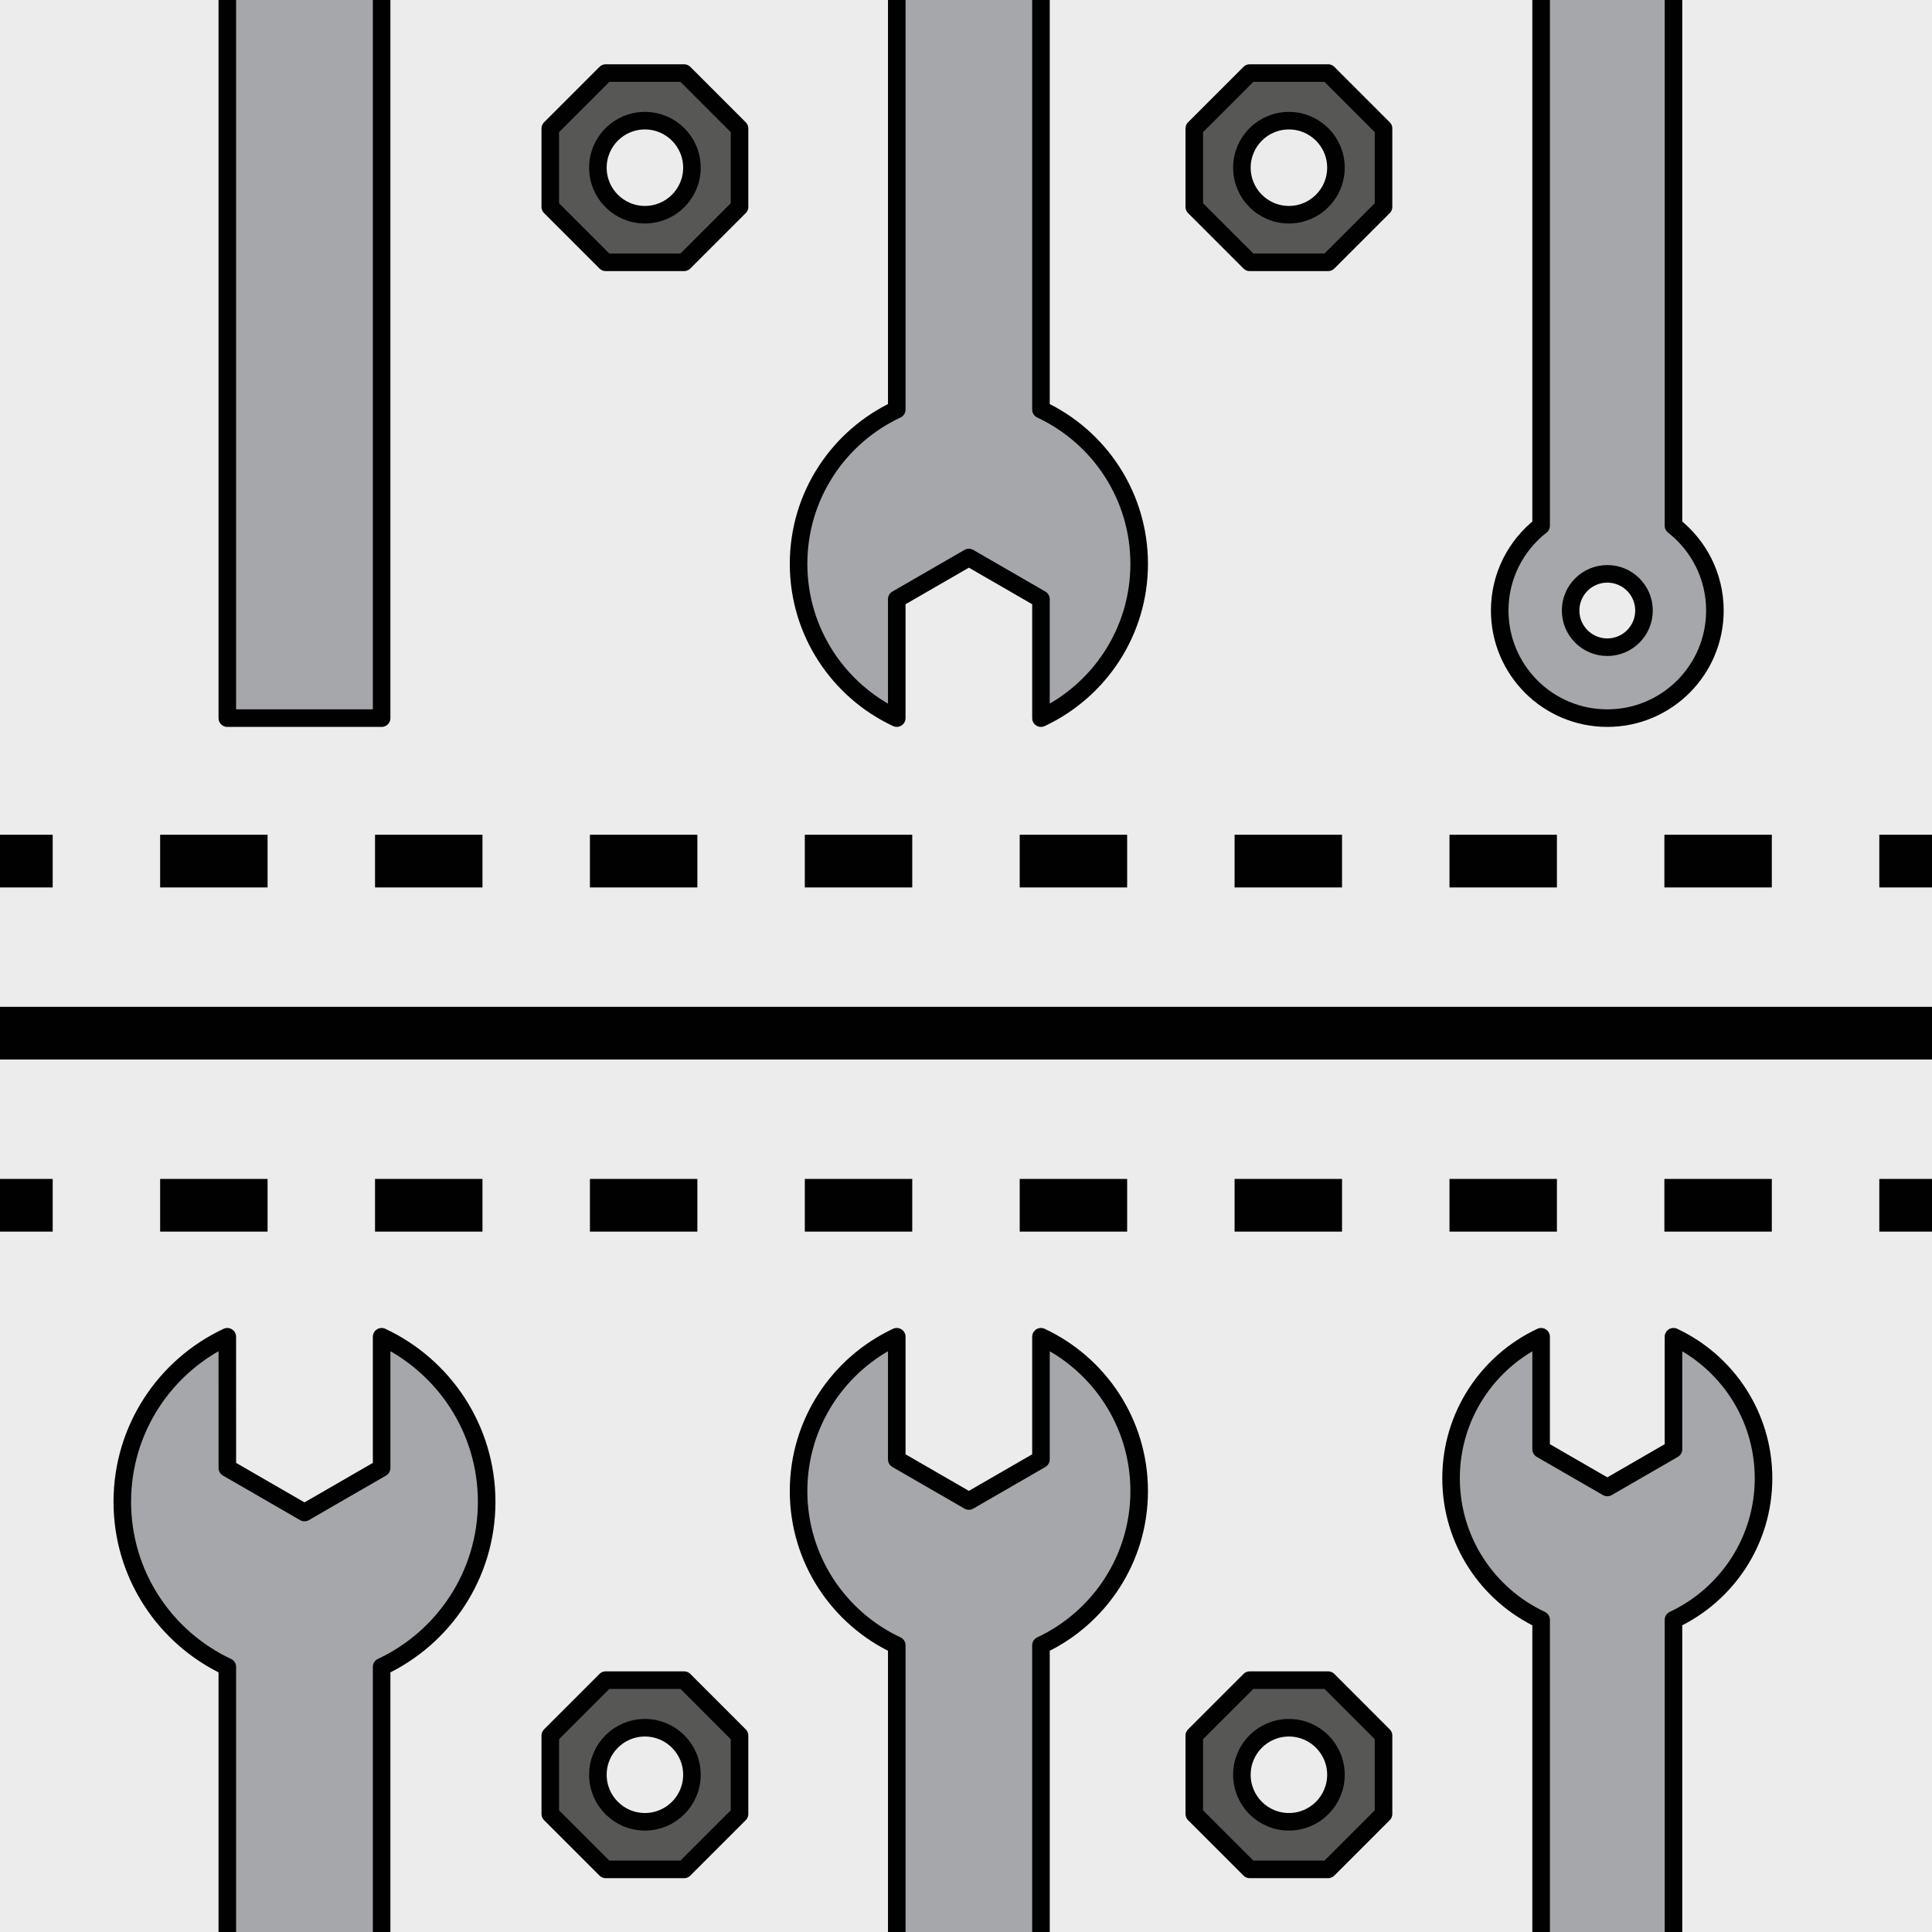 <?xml version="1.0" encoding="utf-8"?>
<!-- Generator: Adobe Illustrator 16.0.0, SVG Export Plug-In . SVG Version: 6.00 Build 0)  -->
<!DOCTYPE svg PUBLIC "-//W3C//DTD SVG 1.1//EN" "http://www.w3.org/Graphics/SVG/1.1/DTD/svg11.dtd">
<svg version="1.1" xmlns="http://www.w3.org/2000/svg" xmlns:xlink="http://www.w3.org/1999/xlink" x="0px" y="0px" width="220px"
	 height="220px" viewBox="0 0 220 220" enable-background="new 0 0 220 220" xml:space="preserve">
<rect x="0" y="0" width="220" height="220" fill="#333333" stroke="none"/>
<g id="bg" display="none">
	<rect x="-745.836" y="-1881.787" display="inline" fill="#FFFFFF" width="3240.076" height="8444.104"/>
</g>
<g id="Layer_3" display="none">
</g>
<g id="Layer_1">
	<g>
		<defs>
			<rect id="SVGID_261_" x="-300" y="-900" width="220" height="220"/>
		</defs>
		<clipPath id="SVGID_2_">
			<use xlink:href="#SVGID_261_"  overflow="visible"/>
		</clipPath>
	</g>
	<g>
		<defs>
			<rect id="SVGID_269_" y="-900" width="220" height="220"/>
		</defs>
		<clipPath id="SVGID_4_">
			<use xlink:href="#SVGID_269_"  overflow="visible"/>
		</clipPath>
	</g>
	<g>
		<defs>
			<rect id="SVGID_309_" x="0" width="220.001" height="220"/>
		</defs>
		<clipPath id="SVGID_6_">
			<use xlink:href="#SVGID_309_"  overflow="visible"/>
		</clipPath>
		<g clip-path="url(#SVGID_6_)">
			<g>
				<rect x="0" fill="#ECECEC" width="220.001" height="220"/>
			</g>
		</g>
		
			<path clip-path="url(#SVGID_6_)" fill="#A5A7AA" stroke="#000100" stroke-width="2" stroke-linecap="round" stroke-linejoin="round" stroke-miterlimit="10" d="
			M118.536,46.637V-6.619c6.604-3.092,11.184-9.794,11.184-17.567c0-7.773-4.58-14.477-11.184-17.566v4.485v3.482v5.995
			l-8.209,4.742l-8.211-4.742v-5.995l0,0v-7.968c-6.603,3.089-11.181,9.793-11.181,17.566c0,7.773,4.578,14.476,11.181,17.567
			v53.256c-6.603,3.091-11.181,9.792-11.181,17.568c0,7.772,4.578,14.476,11.181,17.568v-4.065v-3.482v-5.998l8.211-4.741
			l8.209,4.741v5.998l0,0v7.548c6.604-3.093,11.184-9.796,11.184-17.568C129.719,56.429,125.139,49.728,118.536,46.637z"/>
		
			<path clip-path="url(#SVGID_6_)" fill="#A5A7AA" stroke="#000100" stroke-width="2" stroke-linecap="round" stroke-linejoin="round" stroke-miterlimit="10" d="
			M25.885-8.19v89.964h17.571V-8.19c7.063-3.311,11.962-10.479,11.962-18.798c0-8.317-4.898-15.487-11.962-18.792v14.94
			l-8.783,5.073l-8.784-5.073l-0.004-14.94c-7.064,3.305-11.958,10.476-11.958,18.792C13.927-18.669,18.821-11.501,25.885-8.19z"/>
		
			<path clip-path="url(#SVGID_6_)" fill="#A5A7AA" stroke="#000100" stroke-width="2" stroke-linecap="round" stroke-linejoin="round" stroke-miterlimit="10" d="
			M200.816-25.636c0-7.133-4.2-13.281-10.254-16.115v4.112v3.201v5.5l-7.533,4.35l-7.539-4.35v-5.5l0,0v-7.313
			c-6.058,2.834-10.255,8.982-10.255,16.115c0,7.137,4.197,13.282,10.255,16.118v69.381c-2.87,2.243-4.716,5.732-4.716,9.657
			c0,6.771,5.483,12.254,12.255,12.254c6.761,0,12.25-5.483,12.25-12.254c0-3.925-1.85-7.414-4.717-9.659V-9.518
			C196.616-12.354,200.816-18.5,200.816-25.636z M183.029,73.698c-2.311,0-4.18-1.869-4.18-4.178c0-2.306,1.869-4.175,4.18-4.175
			c2.305,0,4.176,1.87,4.176,4.175C187.205,71.829,185.333,73.698,183.029,73.698z"/>
		
			<path clip-path="url(#SVGID_6_)" fill="#A5A7AA" stroke="#000100" stroke-width="2" stroke-linecap="round" stroke-linejoin="round" stroke-miterlimit="10" d="
			M118.536,240.609v-53.255c6.604-3.092,11.184-9.794,11.184-17.568c0-7.773-4.58-14.476-11.184-17.567v4.486v3.482v5.995
			l-8.209,4.741l-8.211-4.741v-5.995l0,0v-7.968c-6.603,3.091-11.181,9.794-11.181,17.567c0,7.774,4.578,14.476,11.181,17.568
			v53.255c-6.603,3.091-11.181,9.792-11.181,17.568c0,7.772,4.578,14.476,11.181,17.568v-4.064v-3.483V262.2l8.211-4.741
			l8.209,4.741v5.998l0,0v7.548c6.604-3.093,11.184-9.796,11.184-17.568C129.719,250.401,125.139,243.7,118.536,240.609z"/>
		
			<path clip-path="url(#SVGID_6_)" fill="#A5A7AA" stroke="#000100" stroke-width="2" stroke-linecap="round" stroke-linejoin="round" stroke-miterlimit="10" d="
			M25.885,189.81v89.964h17.571V189.81c7.063-3.311,11.962-10.479,11.962-18.798c0-8.317-4.898-15.487-11.962-18.792v14.94
			l-8.783,5.073l-8.784-5.073l-0.004-14.94c-7.064,3.305-11.958,10.476-11.958,18.792C13.927,179.331,18.821,186.499,25.885,189.81z
			"/>
		
			<path clip-path="url(#SVGID_6_)" fill="#A5A7AA" stroke="#000100" stroke-width="2" stroke-linecap="round" stroke-linejoin="round" stroke-miterlimit="10" d="
			M200.816,168.333c0-7.132-4.2-13.281-10.254-16.115v4.112v3.2v5.5l-7.533,4.351l-7.539-4.351v-5.5l0,0v-7.312
			c-6.058,2.834-10.255,8.982-10.255,16.115c0,7.137,4.197,13.282,10.255,16.118v69.381c-2.87,2.243-4.716,5.732-4.716,9.657
			c0,6.771,5.483,12.254,12.255,12.254c6.761,0,12.25-5.483,12.25-12.254c0-3.925-1.85-7.414-4.717-9.659v-69.379
			C196.616,181.616,200.816,175.47,200.816,168.333z M183.029,267.668c-2.311,0-4.18-1.87-4.18-4.178
			c0-2.306,1.869-4.176,4.18-4.176c2.305,0,4.176,1.87,4.176,4.176C187.205,265.798,185.333,267.668,183.029,267.668z"/>
		
			<path clip-path="url(#SVGID_6_)" fill="#575756" stroke="#000100" stroke-width="2" stroke-linecap="round" stroke-linejoin="round" stroke-miterlimit="10" d="
			M151.234,8.32h-8.927l-6.312,6.312v8.926l6.312,6.312h8.927l6.312-6.312v-8.926L151.234,8.32z M146.771,24.45
			c-2.957,0-5.354-2.397-5.354-5.355c0-2.958,2.397-5.355,5.354-5.355c2.958,0,5.355,2.397,5.355,5.355
			C152.125,22.053,149.728,24.45,146.771,24.45z"/>
		
			<path clip-path="url(#SVGID_6_)" fill="#575756" stroke="#000100" stroke-width="2" stroke-linecap="round" stroke-linejoin="round" stroke-miterlimit="10" d="
			M77.9,8.32h-8.927l-6.312,6.312v8.926l6.312,6.312H77.9l6.312-6.312v-8.926L77.9,8.32z M73.437,24.45
			c-2.957,0-5.354-2.397-5.354-5.355c0-2.958,2.397-5.355,5.354-5.355c2.958,0,5.355,2.398,5.355,5.355
			C78.792,22.053,76.395,24.45,73.437,24.45z"/>
		
			<path clip-path="url(#SVGID_6_)" fill="#575756" stroke="#000100" stroke-width="2" stroke-linecap="round" stroke-linejoin="round" stroke-miterlimit="10" d="
			M151.234,191.32h-8.927l-6.312,6.312v8.926l6.312,6.312h8.927l6.312-6.312v-8.926L151.234,191.32z M146.771,207.45
			c-2.957,0-5.354-2.397-5.354-5.355c0-2.958,2.397-5.355,5.354-5.355c2.958,0,5.355,2.397,5.355,5.355
			C152.125,205.053,149.728,207.45,146.771,207.45z"/>
		
			<path clip-path="url(#SVGID_6_)" fill="#575756" stroke="#000100" stroke-width="2" stroke-linecap="round" stroke-linejoin="round" stroke-miterlimit="10" d="
			M77.9,191.32h-8.927l-6.312,6.312v8.926l6.312,6.312H77.9l6.312-6.312v-8.926L77.9,191.32z M73.437,207.45
			c-2.957,0-5.354-2.397-5.354-5.355c0-2.958,2.397-5.355,5.354-5.355c2.958,0,5.355,2.398,5.355,5.355
			C78.792,205.053,76.395,207.45,73.437,207.45z"/>
		<g clip-path="url(#SVGID_6_)">
			<g>
				<line fill="none" stroke="#000100" stroke-width="6" stroke-miterlimit="10" x1="0" y1="98.054" x2="6" y2="98.054"/>
				
					<line fill="none" stroke="#000100" stroke-width="6" stroke-miterlimit="10" stroke-dasharray="12.235,12.235" x1="18.235" y1="98.054" x2="207.882" y2="98.054"/>
				<line fill="none" stroke="#000100" stroke-width="6" stroke-miterlimit="10" x1="214" y1="98.054" x2="220" y2="98.054"/>
			</g>
		</g>
		<g clip-path="url(#SVGID_6_)">
			<g>
				<line fill="none" stroke="#000100" stroke-width="6" stroke-miterlimit="10" x1="0" y1="137.246" x2="6" y2="137.246"/>
				
					<line fill="none" stroke="#000100" stroke-width="6" stroke-miterlimit="10" stroke-dasharray="12.235,12.235" x1="18.235" y1="137.246" x2="207.882" y2="137.246"/>
				<line fill="none" stroke="#000100" stroke-width="6" stroke-miterlimit="10" x1="214" y1="137.246" x2="220" y2="137.246"/>
			</g>
		</g>
		
			<line clip-path="url(#SVGID_6_)" fill="none" stroke="#000100" stroke-width="6" stroke-miterlimit="10" x1="0" y1="117.649" x2="220" y2="117.649"/>
	</g>
</g>
</svg>

